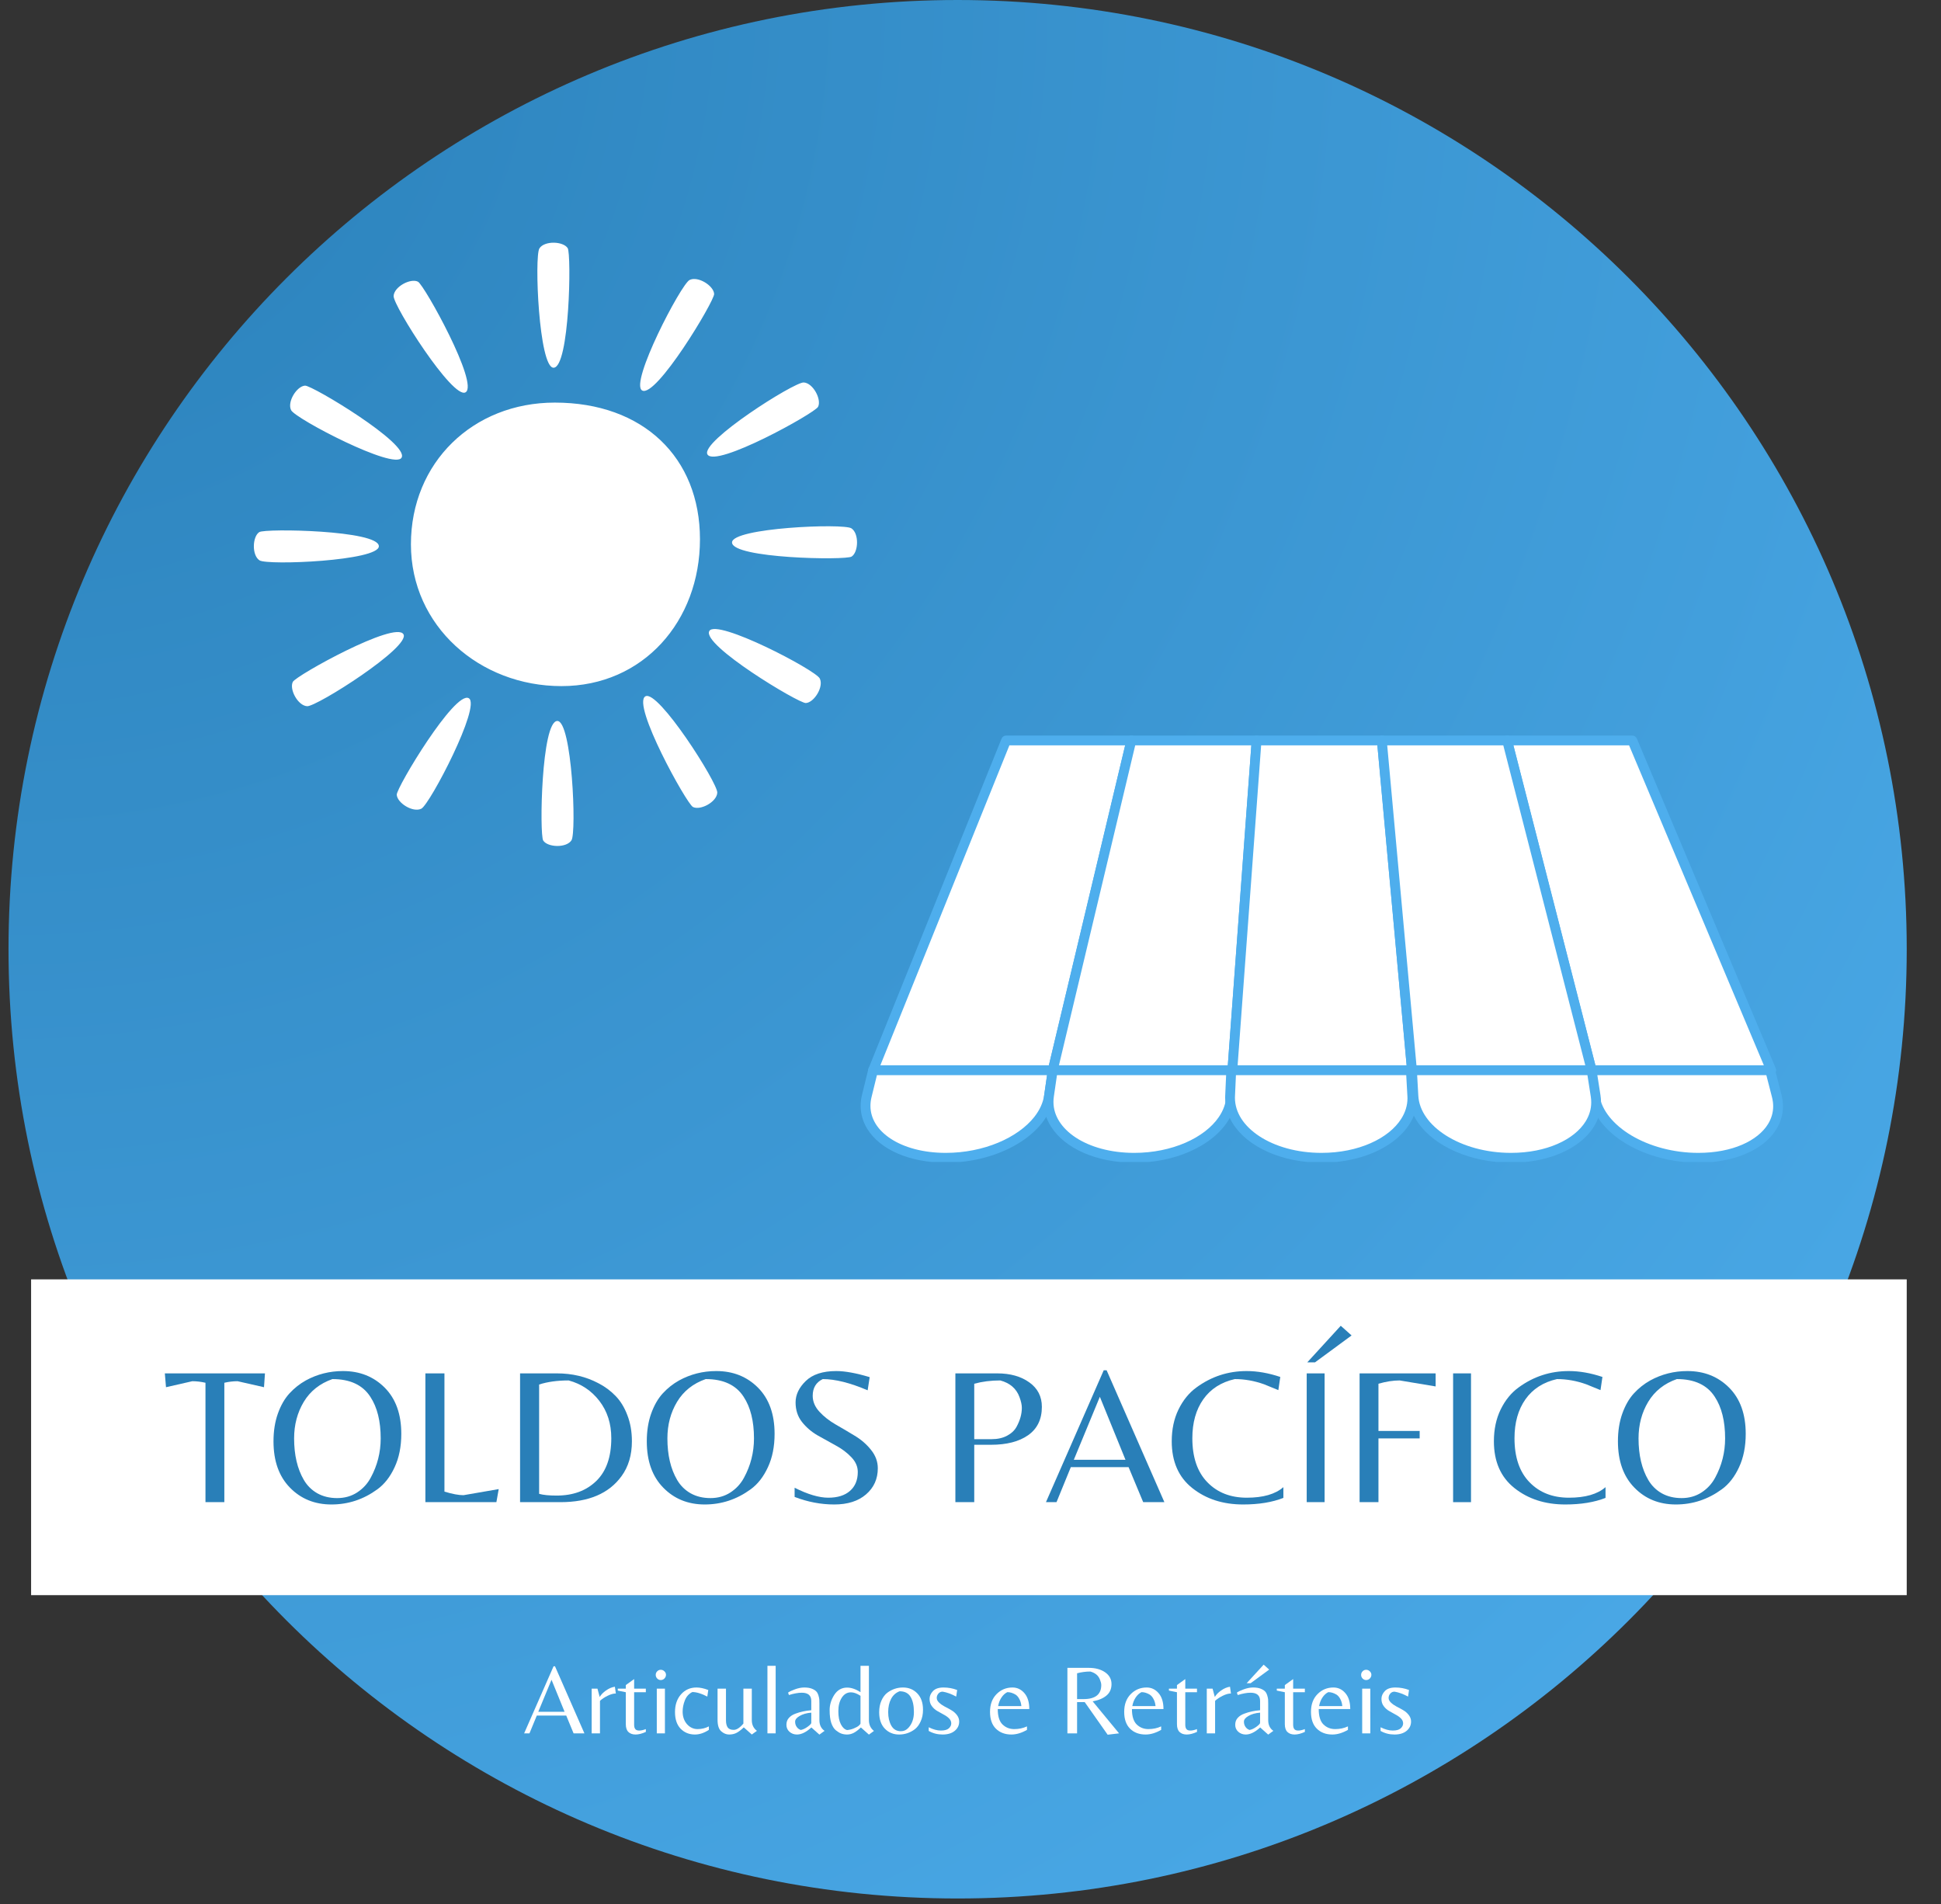 <svg xmlns="http://www.w3.org/2000/svg" xmlns:xlink="http://www.w3.org/1999/xlink" width="418" zoomAndPan="magnify" viewBox="0 0 313.5 307.5" height="410" preserveAspectRatio="xMidYMid meet" version="1.0"><rect x="0" y="0" width="313.5" height="307.5" fill="#333333" stroke="none"/><defs><g/><clipPath id="9153fee171"><path d="M 1.375 0 L 307.965 0 L 307.965 306.59 L 1.375 306.59 Z M 1.375 0 " clip-rule="nonzero"/></clipPath><clipPath id="cd61d81716"><path d="M 154.668 0 C 70.008 0 1.375 68.633 1.375 153.297 C 1.375 237.957 70.008 306.59 154.668 306.59 C 239.332 306.59 307.965 237.957 307.965 153.297 C 307.965 68.633 239.332 0 154.668 0 Z M 154.668 0 " clip-rule="nonzero"/></clipPath><radialGradient gradientTransform="matrix(1, 0, 0, 1, 1.374, 0)" gradientUnits="userSpaceOnUse" r="433.584" cx="0" id="30379d5746" cy="0" fx="0" fy="0"><stop stop-opacity="1" stop-color="rgb(16.212%, 49.942%, 72.36%)" offset="0"/><stop stop-opacity="1" stop-color="rgb(16.411%, 50.194%, 72.643%)" offset="0.016"/><stop stop-opacity="1" stop-color="rgb(16.58%, 50.409%, 72.885%)" offset="0.027"/><stop stop-opacity="1" stop-color="rgb(16.75%, 50.626%, 73.128%)" offset="0.039"/><stop stop-opacity="1" stop-color="rgb(16.92%, 50.841%, 73.37%)" offset="0.051"/><stop stop-opacity="1" stop-color="rgb(17.09%, 51.056%, 73.613%)" offset="0.062"/><stop stop-opacity="1" stop-color="rgb(17.259%, 51.273%, 73.856%)" offset="0.074"/><stop stop-opacity="1" stop-color="rgb(17.43%, 51.488%, 74.098%)" offset="0.086"/><stop stop-opacity="1" stop-color="rgb(17.599%, 51.703%, 74.341%)" offset="0.098"/><stop stop-opacity="1" stop-color="rgb(17.77%, 51.92%, 74.583%)" offset="0.109"/><stop stop-opacity="1" stop-color="rgb(17.94%, 52.135%, 74.826%)" offset="0.121"/><stop stop-opacity="1" stop-color="rgb(18.109%, 52.35%, 75.069%)" offset="0.133"/><stop stop-opacity="1" stop-color="rgb(18.28%, 52.567%, 75.311%)" offset="0.145"/><stop stop-opacity="1" stop-color="rgb(18.449%, 52.782%, 75.554%)" offset="0.156"/><stop stop-opacity="1" stop-color="rgb(18.619%, 52.997%, 75.797%)" offset="0.168"/><stop stop-opacity="1" stop-color="rgb(18.79%, 53.214%, 76.039%)" offset="0.18"/><stop stop-opacity="1" stop-color="rgb(18.959%, 53.429%, 76.282%)" offset="0.191"/><stop stop-opacity="1" stop-color="rgb(19.128%, 53.644%, 76.524%)" offset="0.203"/><stop stop-opacity="1" stop-color="rgb(19.299%, 53.859%, 76.767%)" offset="0.215"/><stop stop-opacity="1" stop-color="rgb(19.469%, 54.076%, 77.01%)" offset="0.227"/><stop stop-opacity="1" stop-color="rgb(19.638%, 54.291%, 77.252%)" offset="0.238"/><stop stop-opacity="1" stop-color="rgb(19.809%, 54.506%, 77.495%)" offset="0.25"/><stop stop-opacity="1" stop-color="rgb(19.951%, 54.686%, 77.698%)" offset="0.262"/><stop stop-opacity="1" stop-color="rgb(20.064%, 54.831%, 77.859%)" offset="0.27"/><stop stop-opacity="1" stop-color="rgb(20.177%, 54.974%, 78.021%)" offset="0.277"/><stop stop-opacity="1" stop-color="rgb(20.291%, 55.118%, 78.183%)" offset="0.285"/><stop stop-opacity="1" stop-color="rgb(20.404%, 55.261%, 78.345%)" offset="0.293"/><stop stop-opacity="1" stop-color="rgb(20.517%, 55.405%, 78.506%)" offset="0.301"/><stop stop-opacity="1" stop-color="rgb(20.63%, 55.55%, 78.668%)" offset="0.309"/><stop stop-opacity="1" stop-color="rgb(20.744%, 55.693%, 78.83%)" offset="0.316"/><stop stop-opacity="1" stop-color="rgb(20.857%, 55.836%, 78.992%)" offset="0.324"/><stop stop-opacity="1" stop-color="rgb(20.97%, 55.98%, 79.153%)" offset="0.332"/><stop stop-opacity="1" stop-color="rgb(21.083%, 56.123%, 79.315%)" offset="0.34"/><stop stop-opacity="1" stop-color="rgb(21.196%, 56.268%, 79.477%)" offset="0.348"/><stop stop-opacity="1" stop-color="rgb(21.31%, 56.412%, 79.639%)" offset="0.355"/><stop stop-opacity="1" stop-color="rgb(21.423%, 56.555%, 79.8%)" offset="0.363"/><stop stop-opacity="1" stop-color="rgb(21.536%, 56.699%, 79.962%)" offset="0.371"/><stop stop-opacity="1" stop-color="rgb(21.706%, 56.915%, 80.205%)" offset="0.379"/><stop stop-opacity="1" stop-color="rgb(21.933%, 57.202%, 80.528%)" offset="0.395"/><stop stop-opacity="1" stop-color="rgb(22.159%, 57.489%, 80.852%)" offset="0.41"/><stop stop-opacity="1" stop-color="rgb(22.386%, 57.777%, 81.175%)" offset="0.426"/><stop stop-opacity="1" stop-color="rgb(22.612%, 58.064%, 81.499%)" offset="0.441"/><stop stop-opacity="1" stop-color="rgb(22.839%, 58.353%, 81.822%)" offset="0.457"/><stop stop-opacity="1" stop-color="rgb(23.065%, 58.64%, 82.144%)" offset="0.473"/><stop stop-opacity="1" stop-color="rgb(23.293%, 58.926%, 82.468%)" offset="0.488"/><stop stop-opacity="1" stop-color="rgb(23.491%, 59.178%, 82.75%)" offset="0.504"/><stop stop-opacity="1" stop-color="rgb(23.66%, 59.393%, 82.993%)" offset="0.516"/><stop stop-opacity="1" stop-color="rgb(23.83%, 59.61%, 83.235%)" offset="0.527"/><stop stop-opacity="1" stop-color="rgb(24.001%, 59.825%, 83.478%)" offset="0.539"/><stop stop-opacity="1" stop-color="rgb(24.17%, 60.04%, 83.72%)" offset="0.551"/><stop stop-opacity="1" stop-color="rgb(24.339%, 60.257%, 83.963%)" offset="0.562"/><stop stop-opacity="1" stop-color="rgb(24.51%, 60.472%, 84.206%)" offset="0.574"/><stop stop-opacity="1" stop-color="rgb(24.68%, 60.687%, 84.448%)" offset="0.586"/><stop stop-opacity="1" stop-color="rgb(24.85%, 60.904%, 84.691%)" offset="0.598"/><stop stop-opacity="1" stop-color="rgb(25.02%, 61.119%, 84.933%)" offset="0.609"/><stop stop-opacity="1" stop-color="rgb(25.189%, 61.334%, 85.176%)" offset="0.621"/><stop stop-opacity="1" stop-color="rgb(25.331%, 61.514%, 85.379%)" offset="0.633"/><stop stop-opacity="1" stop-color="rgb(25.444%, 61.658%, 85.541%)" offset="0.641"/><stop stop-opacity="1" stop-color="rgb(25.558%, 61.803%, 85.703%)" offset="0.648"/><stop stop-opacity="1" stop-color="rgb(25.671%, 61.946%, 85.864%)" offset="0.656"/><stop stop-opacity="1" stop-color="rgb(25.784%, 62.09%, 86.026%)" offset="0.664"/><stop stop-opacity="1" stop-color="rgb(25.897%, 62.233%, 86.188%)" offset="0.672"/><stop stop-opacity="1" stop-color="rgb(26.012%, 62.378%, 86.349%)" offset="0.68"/><stop stop-opacity="1" stop-color="rgb(26.125%, 62.521%, 86.511%)" offset="0.688"/><stop stop-opacity="1" stop-color="rgb(26.294%, 62.737%, 86.754%)" offset="0.695"/><stop stop-opacity="1" stop-color="rgb(26.521%, 63.023%, 87.077%)" offset="0.711"/><stop stop-opacity="1" stop-color="rgb(26.747%, 63.312%, 87.401%)" offset="0.727"/><stop stop-opacity="1" stop-color="rgb(26.974%, 63.599%, 87.724%)" offset="0.742"/><stop stop-opacity="1" stop-color="rgb(27.171%, 63.85%, 88.007%)" offset="0.758"/><stop stop-opacity="1" stop-color="rgb(27.342%, 64.066%, 88.249%)" offset="0.77"/><stop stop-opacity="1" stop-color="rgb(27.512%, 64.282%, 88.492%)" offset="0.781"/><stop stop-opacity="1" stop-color="rgb(27.682%, 64.497%, 88.734%)" offset="0.793"/><stop stop-opacity="1" stop-color="rgb(27.852%, 64.713%, 88.977%)" offset="0.805"/><stop stop-opacity="1" stop-color="rgb(27.994%, 64.893%, 89.18%)" offset="0.816"/><stop stop-opacity="1" stop-color="rgb(28.107%, 65.036%, 89.342%)" offset="0.824"/><stop stop-opacity="1" stop-color="rgb(28.22%, 65.181%, 89.503%)" offset="0.832"/><stop stop-opacity="1" stop-color="rgb(28.334%, 65.324%, 89.665%)" offset="0.84"/><stop stop-opacity="1" stop-color="rgb(28.503%, 65.54%, 89.908%)" offset="0.848"/><stop stop-opacity="1" stop-color="rgb(28.729%, 65.826%, 90.231%)" offset="0.863"/><stop stop-opacity="1" stop-color="rgb(28.928%, 66.078%, 90.514%)" offset="0.879"/><stop stop-opacity="1" stop-color="rgb(29.099%, 66.293%, 90.756%)" offset="0.891"/><stop stop-opacity="1" stop-color="rgb(29.268%, 66.51%, 90.999%)" offset="0.902"/><stop stop-opacity="1" stop-color="rgb(29.41%, 66.69%, 91.202%)" offset="0.914"/><stop stop-opacity="1" stop-color="rgb(29.523%, 66.833%, 91.364%)" offset="0.922"/><stop stop-opacity="1" stop-color="rgb(29.692%, 67.049%, 91.606%)" offset="0.93"/><stop stop-opacity="1" stop-color="rgb(29.89%, 67.3%, 91.888%)" offset="0.945"/><stop stop-opacity="1" stop-color="rgb(30.032%, 67.48%, 92.091%)" offset="0.957"/><stop stop-opacity="1" stop-color="rgb(30.202%, 67.696%, 92.332%)" offset="0.965"/><stop stop-opacity="1" stop-color="rgb(30.373%, 67.912%, 92.575%)" offset="0.98"/><stop stop-opacity="1" stop-color="rgb(30.515%, 68.091%, 92.776%)" offset="0.988"/><stop stop-opacity="1" stop-color="rgb(30.6%, 68.199%, 92.899%)" offset="1"/></radialGradient><clipPath id="6c0833fe00"><path d="M 5.023 206.609 L 307.965 206.609 L 307.965 257.609 L 5.023 257.609 Z M 5.023 206.609 " clip-rule="nonzero"/></clipPath><clipPath id="ecd8b5b9ce"><path d="M 41 39 L 138.742 39 L 138.742 136.934 L 41 136.934 Z M 41 39 " clip-rule="nonzero"/></clipPath><clipPath id="3235ecc594"><path d="M 140 118.758 L 184 118.758 L 184 174 L 140 174 Z M 140 118.758 " clip-rule="nonzero"/></clipPath><clipPath id="d4c377a959"><path d="M 169 118.758 L 204 118.758 L 204 174 L 169 174 Z M 169 118.758 " clip-rule="nonzero"/></clipPath><clipPath id="912109b4d3"><path d="M 198 118.758 L 229 118.758 L 229 174 L 198 174 Z M 198 118.758 " clip-rule="nonzero"/></clipPath><clipPath id="3509db11d7"><path d="M 242 118.758 L 287 118.758 L 287 174 L 242 174 Z M 242 118.758 " clip-rule="nonzero"/></clipPath><clipPath id="a7b400bb80"><path d="M 222 118.758 L 258 118.758 L 258 174 L 222 174 Z M 222 118.758 " clip-rule="nonzero"/></clipPath><clipPath id="ff85fb26cb"><path d="M 139 172 L 171 172 L 171 187.645 L 139 187.645 Z M 139 172 " clip-rule="nonzero"/></clipPath><clipPath id="4ccd9b5a86"><path d="M 168 172 L 200 172 L 200 187.645 L 168 187.645 Z M 168 172 " clip-rule="nonzero"/></clipPath><clipPath id="3c35b10a6b"><path d="M 197 172 L 229 172 L 229 187.645 L 197 187.645 Z M 197 172 " clip-rule="nonzero"/></clipPath><clipPath id="87e5e048f4"><path d="M 256 172 L 288 172 L 288 187.645 L 256 187.645 Z M 256 172 " clip-rule="nonzero"/></clipPath><clipPath id="b377b73685"><path d="M 227 172 L 259 172 L 259 187.645 L 227 187.645 Z M 227 172 " clip-rule="nonzero"/></clipPath></defs><g clip-path="url(#9153fee171)"><g clip-path="url(#cd61d81716)"><path fill="url(#30379d5746)" d="M 1.375 0 L 1.375 306.59 L 307.965 306.59 L 307.965 0 Z M 1.375 0 " fill-rule="nonzero"/></g></g><g clip-path="url(#6c0833fe00)"><path fill="#ffffff" d="M 5.023 206.609 L 308.039 206.609 L 308.039 257.609 L 5.023 257.609 Z M 5.023 206.609 " fill-opacity="1" fill-rule="nonzero"/></g><g clip-path="url(#ecd8b5b9ce)"><path fill="#ffffff" d="M 113.055 87.086 C 113.055 100.297 103.895 110.801 90.684 110.801 C 77.469 110.801 66.371 101.117 66.371 87.906 C 66.371 74.695 76.398 65.016 89.609 65.016 C 103.879 65.016 113.055 73.875 113.055 87.086 Z M 91.688 40.07 C 90.965 38.953 87.945 38.84 87.125 40.109 C 86.281 41.414 87.043 59.387 89.406 59.383 C 91.992 59.383 92.312 41.035 91.688 40.07 Z M 67.508 45.492 C 66.32 44.883 63.648 46.297 63.574 47.805 C 63.496 49.359 73.141 64.539 75.188 63.359 C 77.426 62.066 68.527 46.016 67.508 45.492 Z M 49.273 62.277 C 47.945 62.344 46.336 64.902 47.023 66.246 C 47.734 67.633 63.68 75.957 64.859 73.91 C 66.152 71.672 50.422 62.219 49.273 62.277 Z M 41.879 85.93 C 40.758 86.652 40.648 89.672 41.914 90.492 C 43.219 91.336 61.191 90.574 61.191 88.211 C 61.191 85.625 42.84 85.309 41.879 85.93 Z M 47.297 110.113 C 46.691 111.297 48.105 113.969 49.613 114.047 C 51.164 114.125 66.348 104.48 65.164 102.43 C 63.871 100.191 47.82 109.09 47.297 110.113 Z M 64.082 128.344 C 64.152 129.676 66.711 131.281 68.055 130.594 C 69.438 129.887 77.766 113.941 75.715 112.758 C 73.477 111.469 64.027 127.199 64.082 128.344 Z M 87.738 135.742 C 88.461 136.859 91.48 136.973 92.301 135.703 C 93.145 134.402 92.383 116.43 90.02 116.43 C 87.434 116.43 87.113 134.777 87.738 135.742 Z M 111.918 130.32 C 113.105 130.93 115.777 129.516 115.852 128.008 C 115.93 126.457 106.285 111.273 104.238 112.453 C 102 113.746 110.898 129.797 111.918 130.32 Z M 130.152 113.535 C 131.48 113.469 133.09 110.91 132.402 109.566 C 131.695 108.184 115.746 99.855 114.566 101.902 C 113.273 104.141 129.004 113.594 130.152 113.535 Z M 137.547 89.883 C 138.668 89.16 138.777 86.141 137.512 85.32 C 136.207 84.477 118.234 85.238 118.234 87.602 C 118.234 90.188 136.586 90.508 137.547 89.883 Z M 132.129 65.699 C 132.734 64.516 131.32 61.844 129.812 61.766 C 128.262 61.688 113.078 71.332 114.262 73.383 C 115.555 75.621 131.605 66.723 132.129 65.699 Z M 115.344 47.469 C 115.273 46.137 112.715 44.531 111.371 45.219 C 109.988 45.926 101.66 61.871 103.711 63.055 C 105.949 64.344 115.398 48.613 115.344 47.469 Z M 115.344 47.469 " fill-opacity="1" fill-rule="nonzero"/></g><path fill="#ffffff" d="M 141.016 172.832 L 162.5 119.578 L 182.73 119.578 L 170.031 172.832 L 141.016 172.832 " fill-opacity="1" fill-rule="nonzero"/><g clip-path="url(#3235ecc594)"><path fill="#4eaeed" d="M 141.016 172.832 L 141.75 173.129 L 163.031 120.371 L 181.727 120.371 L 169.406 172.043 L 141.016 172.043 L 141.016 172.832 L 141.75 173.129 L 141.016 172.832 L 141.016 173.625 L 170.031 173.625 C 170.395 173.625 170.715 173.371 170.801 173.016 L 183.5 119.762 C 183.555 119.527 183.5 119.281 183.352 119.09 C 183.199 118.898 182.973 118.789 182.73 118.789 L 162.5 118.789 C 162.176 118.789 161.887 118.984 161.766 119.285 L 140.285 172.539 C 140.184 172.781 140.215 173.059 140.359 173.277 C 140.508 173.492 140.754 173.625 141.016 173.625 L 141.016 172.832 " fill-opacity="1" fill-rule="nonzero"/></g><path fill="#ffffff" d="M 170.031 172.832 L 182.73 119.578 L 202.957 119.578 L 199.043 172.832 L 170.031 172.832 " fill-opacity="1" fill-rule="nonzero"/><g clip-path="url(#d4c377a959)"><path fill="#4eaeed" d="M 170.031 172.832 L 170.801 173.016 L 183.352 120.371 L 202.105 120.371 L 198.309 172.043 L 170.031 172.043 L 170.031 172.832 L 170.801 173.016 L 170.031 172.832 L 170.031 173.625 L 199.043 173.625 C 199.457 173.625 199.801 173.305 199.832 172.891 L 203.746 119.637 C 203.762 119.418 203.688 119.203 203.539 119.043 C 203.387 118.879 203.18 118.789 202.957 118.789 L 182.73 118.789 C 182.363 118.789 182.047 119.039 181.961 119.395 L 169.262 172.652 C 169.203 172.887 169.258 173.133 169.41 173.324 C 169.562 173.516 169.789 173.625 170.031 173.625 L 170.031 172.832 " fill-opacity="1" fill-rule="nonzero"/></g><path fill="#ffffff" d="M 199.043 172.832 L 202.957 119.578 L 223.188 119.578 L 228.055 172.832 L 199.043 172.832 " fill-opacity="1" fill-rule="nonzero"/><g clip-path="url(#912109b4d3)"><path fill="#4eaeed" d="M 199.043 172.832 L 199.832 172.891 L 203.691 120.371 L 222.465 120.371 L 227.191 172.043 L 199.043 172.043 L 199.043 172.832 L 199.832 172.891 L 199.043 172.832 L 199.043 173.625 L 228.055 173.625 C 228.281 173.625 228.488 173.531 228.641 173.367 C 228.793 173.203 228.863 172.984 228.844 172.762 L 223.977 119.508 C 223.938 119.102 223.598 118.789 223.188 118.789 L 202.957 118.789 C 202.543 118.789 202.199 119.109 202.172 119.523 L 198.254 172.777 C 198.238 172.996 198.312 173.211 198.465 173.371 C 198.613 173.531 198.824 173.625 199.043 173.625 L 199.043 172.832 " fill-opacity="1" fill-rule="nonzero"/></g><path fill="#ffffff" d="M 243.418 119.578 L 263.648 119.578 L 286.082 172.832 L 257.07 172.832 L 243.418 119.578 " fill-opacity="1" fill-rule="nonzero"/><g clip-path="url(#3509db11d7)"><path fill="#4eaeed" d="M 243.418 119.578 L 243.418 120.371 L 263.121 120.371 L 284.891 172.043 L 257.684 172.043 L 244.184 119.383 L 243.418 119.578 L 243.418 120.371 L 243.418 119.578 L 242.652 119.773 L 256.305 173.031 C 256.395 173.379 256.707 173.625 257.07 173.625 L 286.082 173.625 C 286.348 173.625 286.594 173.492 286.742 173.273 C 286.887 173.051 286.914 172.77 286.812 172.527 L 264.375 119.273 C 264.25 118.98 263.965 118.789 263.648 118.789 L 243.418 118.789 C 243.172 118.789 242.945 118.902 242.793 119.094 C 242.641 119.289 242.59 119.539 242.652 119.773 L 243.418 119.578 " fill-opacity="1" fill-rule="nonzero"/></g><path fill="#ffffff" d="M 228.055 172.832 L 223.188 119.578 L 243.418 119.578 L 257.07 172.832 L 228.055 172.832 " fill-opacity="1" fill-rule="nonzero"/><g clip-path="url(#a7b400bb80)"><path fill="#4eaeed" d="M 228.055 172.832 L 228.844 172.762 L 224.055 120.371 L 242.805 120.371 L 256.051 172.043 L 228.055 172.043 L 228.055 172.832 L 228.844 172.762 L 228.055 172.832 L 228.055 173.625 L 257.07 173.625 C 257.316 173.625 257.543 173.512 257.691 173.316 C 257.844 173.125 257.895 172.875 257.836 172.637 L 244.184 119.383 C 244.094 119.035 243.777 118.789 243.418 118.789 L 223.188 118.789 C 222.965 118.789 222.754 118.883 222.605 119.047 C 222.453 119.211 222.383 119.43 222.402 119.652 L 227.27 172.906 C 227.305 173.312 227.648 173.625 228.055 173.625 L 228.055 172.832 " fill-opacity="1" fill-rule="nonzero"/></g><path fill="#ffffff" d="M 169.43 176.988 C 168.629 182.504 161.164 186.973 152.762 186.973 C 144.359 186.973 138.645 182.504 139.996 176.988 L 141.016 172.836 L 170.031 172.836 L 169.43 176.988 " fill-opacity="1" fill-rule="nonzero"/><g clip-path="url(#ff85fb26cb)"><path fill="#4eaeed" d="M 169.43 176.988 L 168.645 176.875 C 168.469 178.094 167.922 179.277 167.047 180.387 C 165.738 182.043 163.699 183.504 161.215 184.535 C 158.73 185.57 155.809 186.18 152.762 186.18 C 149.102 186.184 146.004 185.297 143.871 183.898 C 142.809 183.203 141.984 182.383 141.43 181.488 C 140.879 180.59 140.59 179.625 140.59 178.59 C 140.59 178.133 140.645 177.664 140.766 177.176 L 141.637 173.625 L 169.117 173.625 L 168.645 176.875 L 169.43 176.988 L 170.211 177.102 L 170.812 172.949 C 170.844 172.723 170.777 172.492 170.629 172.316 C 170.477 172.145 170.258 172.043 170.031 172.043 L 141.016 172.043 C 140.652 172.043 140.336 172.293 140.25 172.645 L 139.23 176.801 C 139.082 177.402 139.008 178.004 139.008 178.59 C 139.008 179.926 139.391 181.195 140.086 182.316 C 141.129 184.004 142.848 185.359 145.02 186.297 C 147.191 187.234 149.828 187.762 152.762 187.762 C 157.105 187.762 161.199 186.613 164.352 184.727 C 165.93 183.781 167.273 182.648 168.289 181.363 C 169.301 180.082 169.988 178.641 170.211 177.102 L 169.43 176.988 " fill-opacity="1" fill-rule="nonzero"/></g><path fill="#ffffff" d="M 199.043 172.836 L 198.859 176.988 C 198.609 182.504 191.598 186.973 183.195 186.973 C 174.793 186.973 168.629 182.504 169.43 176.988 L 170.031 172.836 L 199.043 172.836 " fill-opacity="1" fill-rule="nonzero"/><g clip-path="url(#4ccd9b5a86)"><path fill="#4eaeed" d="M 199.043 172.836 L 198.254 172.801 L 198.066 176.953 C 198.012 178.168 197.59 179.332 196.836 180.426 C 195.711 182.062 193.836 183.512 191.461 184.543 C 189.094 185.57 186.242 186.18 183.195 186.18 C 179.371 186.184 176.055 185.219 173.742 183.699 C 172.586 182.938 171.684 182.043 171.074 181.07 C 170.469 180.102 170.148 179.059 170.148 177.945 C 170.148 177.668 170.168 177.387 170.211 177.105 L 170.211 177.102 L 170.715 173.625 L 199.043 173.625 L 199.043 172.836 L 198.254 172.801 L 199.043 172.836 L 199.043 172.043 L 170.031 172.043 C 169.637 172.043 169.305 172.332 169.246 172.719 L 168.645 176.875 C 168.59 177.234 168.566 177.594 168.566 177.945 C 168.566 179.367 168.984 180.719 169.738 181.914 C 170.863 183.707 172.711 185.16 175.023 186.176 C 177.336 187.188 180.129 187.762 183.195 187.762 C 187.535 187.762 191.527 186.613 194.508 184.715 C 196 183.766 197.242 182.621 198.137 181.324 C 199.031 180.027 199.578 178.566 199.648 177.023 L 199.832 172.871 C 199.844 172.652 199.766 172.445 199.613 172.289 C 199.465 172.129 199.262 172.043 199.043 172.043 L 199.043 172.836 " fill-opacity="1" fill-rule="nonzero"/></g><path fill="#ffffff" d="M 227.879 172.836 L 228.105 176.988 C 228.414 182.504 221.852 186.973 213.445 186.973 C 205.043 186.973 198.434 182.504 198.68 176.988 L 198.863 172.836 L 227.879 172.836 " fill-opacity="1" fill-rule="nonzero"/><g clip-path="url(#3c35b10a6b)"><path fill="#4eaeed" d="M 227.879 172.836 L 227.086 172.879 L 227.316 177.031 C 227.324 177.141 227.328 177.25 227.328 177.359 C 227.324 178.535 226.977 179.648 226.312 180.688 C 225.324 182.25 223.605 183.633 221.379 184.613 C 219.152 185.598 216.426 186.18 213.445 186.18 C 209.457 186.184 205.906 185.133 203.398 183.484 C 202.145 182.66 201.152 181.691 200.484 180.645 C 199.816 179.594 199.465 178.469 199.461 177.285 C 199.461 177.199 199.465 177.113 199.469 177.027 L 199.469 177.023 L 199.621 173.625 L 227.879 173.625 L 227.879 172.836 L 227.086 172.879 L 227.879 172.836 L 227.879 172.043 L 198.863 172.043 C 198.441 172.043 198.094 172.379 198.074 172.801 L 197.887 176.953 L 197.887 176.949 C 197.883 177.066 197.879 177.176 197.879 177.285 C 197.879 178.793 198.34 180.223 199.152 181.492 C 200.371 183.402 202.359 184.957 204.828 186.047 C 207.293 187.137 210.25 187.762 213.445 187.762 C 217.691 187.762 221.5 186.664 224.297 184.828 C 225.695 183.91 226.844 182.801 227.648 181.539 C 228.453 180.277 228.91 178.855 228.91 177.359 C 228.91 177.223 228.906 177.086 228.898 176.945 L 228.668 172.789 C 228.645 172.371 228.297 172.043 227.879 172.043 L 227.879 172.836 " fill-opacity="1" fill-rule="nonzero"/></g><path fill="#ffffff" d="M 274.309 186.973 C 265.906 186.973 258.398 182.504 257.539 176.988 L 256.891 172.836 L 285.902 172.836 L 286.969 176.988 C 288.383 182.504 282.715 186.973 274.309 186.973 " fill-opacity="1" fill-rule="nonzero"/><g clip-path="url(#87e5e048f4)"><path fill="#4eaeed" d="M 274.309 186.973 L 274.309 186.18 C 270.25 186.184 266.398 185.094 263.5 183.367 C 262.051 182.508 260.844 181.484 259.957 180.379 C 259.07 179.273 258.508 178.086 258.32 176.867 L 257.812 173.625 L 285.289 173.625 L 286.203 177.184 C 286.332 177.691 286.395 178.184 286.395 178.656 C 286.391 179.688 286.105 180.645 285.559 181.531 C 284.742 182.859 283.309 184.027 281.383 184.859 C 279.457 185.691 277.043 186.18 274.309 186.18 L 274.309 187.762 C 278.203 187.762 281.566 186.84 284.008 185.246 C 285.227 184.449 286.215 183.477 286.906 182.363 C 287.594 181.25 287.977 179.988 287.973 178.656 C 287.973 178.047 287.895 177.422 287.734 176.793 L 286.668 172.637 C 286.578 172.289 286.262 172.043 285.902 172.043 L 256.891 172.043 C 256.66 172.043 256.438 172.145 256.289 172.32 C 256.137 172.496 256.074 172.727 256.109 172.957 L 256.754 177.109 C 256.996 178.648 257.695 180.086 258.723 181.367 C 260.266 183.293 262.539 184.879 265.234 185.996 C 267.93 187.113 271.055 187.762 274.309 187.762 L 274.309 186.973 " fill-opacity="1" fill-rule="nonzero"/></g><path fill="#ffffff" d="M 257.07 172.836 L 257.719 176.988 C 258.578 182.504 252.461 186.973 244.059 186.973 C 235.656 186.973 228.594 182.504 228.289 176.988 L 228.055 172.836 L 257.07 172.836 " fill-opacity="1" fill-rule="nonzero"/><g clip-path="url(#b377b73685)"><path fill="#4eaeed" d="M 257.07 172.836 L 256.289 172.957 L 256.938 177.109 C 256.984 177.418 257.008 177.719 257.008 178.016 C 257.008 179.121 256.688 180.156 256.09 181.117 C 255.188 182.562 253.621 183.836 251.547 184.738 C 249.48 185.645 246.914 186.18 244.059 186.18 C 239.996 186.184 236.266 185.094 233.559 183.379 C 232.207 182.523 231.109 181.516 230.348 180.422 C 229.582 179.328 229.145 178.16 229.078 176.945 L 228.891 173.625 L 257.07 173.625 L 257.07 172.836 L 256.289 172.957 L 257.07 172.836 L 257.07 172.043 L 228.055 172.043 C 227.84 172.043 227.633 172.133 227.48 172.293 C 227.332 172.449 227.254 172.66 227.266 172.879 L 227.496 177.031 C 227.582 178.574 228.145 180.031 229.051 181.328 C 230.414 183.273 232.547 184.871 235.145 185.992 C 237.738 187.113 240.801 187.762 244.059 187.762 C 248.125 187.762 251.703 186.754 254.312 185.039 C 255.621 184.184 256.684 183.145 257.43 181.957 C 258.172 180.77 258.59 179.43 258.59 178.016 C 258.59 177.637 258.559 177.254 258.5 176.867 L 257.852 172.711 C 257.789 172.328 257.457 172.043 257.07 172.043 L 257.07 172.836 " fill-opacity="1" fill-rule="nonzero"/></g><g fill="#297fb8" fill-opacity="1"><g transform="translate(26.312, 242.586)"><g><path d="M 9.922 0 L 6.875 0 L 6.875 -19.281 C 6.164 -19.445 5.457 -19.531 4.75 -19.531 L 0.5 -18.562 L 0.312 -20.797 L 16.484 -20.797 L 16.328 -18.562 L 12.062 -19.531 C 11.344 -19.531 10.629 -19.445 9.922 -19.281 Z M 9.922 0 "/></g></g></g><g fill="#297fb8" fill-opacity="1"><g transform="translate(43.112, 242.586)"><g><path d="M 12.281 -21.172 C 15 -21.172 17.25 -20.273 19.031 -18.484 C 20.812 -16.691 21.703 -14.207 21.703 -11.031 C 21.703 -8.977 21.344 -7.18 20.625 -5.641 C 19.914 -4.098 18.988 -2.91 17.844 -2.078 C 15.602 -0.441 13.129 0.375 10.422 0.375 C 7.723 0.375 5.488 -0.531 3.719 -2.344 C 1.945 -4.156 1.062 -6.648 1.062 -9.828 C 1.062 -11.484 1.297 -12.973 1.766 -14.297 C 2.242 -15.629 2.863 -16.711 3.625 -17.547 C 4.395 -18.391 5.281 -19.094 6.281 -19.656 C 8.125 -20.664 10.125 -21.172 12.281 -21.172 Z M 5.969 -3.578 C 6.508 -2.66 7.238 -1.941 8.156 -1.422 C 9.082 -0.91 10.145 -0.656 11.344 -0.656 C 12.551 -0.656 13.625 -0.957 14.562 -1.562 C 15.508 -2.176 16.242 -2.973 16.766 -3.953 C 17.836 -5.922 18.375 -8.035 18.375 -10.297 C 18.375 -13.086 17.816 -15.328 16.703 -17.016 C 15.473 -18.922 13.43 -19.875 10.578 -19.875 C 8.547 -19.164 7.004 -17.941 5.953 -16.203 C 4.91 -14.461 4.391 -12.492 4.391 -10.297 C 4.391 -7.617 4.914 -5.379 5.969 -3.578 Z M 5.969 -3.578 "/></g></g></g><g fill="#297fb8" fill-opacity="1"><g transform="translate(65.878, 242.586)"><g><path d="M 2.828 0 L 2.828 -20.797 L 5.906 -20.797 L 5.906 -1.703 C 7.176 -1.316 8.203 -1.125 8.984 -1.125 L 14.672 -2.109 L 14.297 0 Z M 2.828 0 "/></g></g></g><g fill="#297fb8" fill-opacity="1"><g transform="translate(81.171, 242.586)"><g><path d="M 2.828 0 L 2.828 -20.797 L 8.766 -20.797 C 11.234 -20.797 13.461 -20.27 15.453 -19.219 C 16.516 -18.676 17.441 -17.992 18.234 -17.172 C 19.035 -16.359 19.676 -15.316 20.156 -14.047 C 20.645 -12.785 20.891 -11.379 20.891 -9.828 C 20.891 -7.609 20.332 -5.734 19.219 -4.203 C 17.188 -1.398 13.898 0 9.359 0 Z M 8.734 -1.062 C 11.391 -1.062 13.523 -1.848 15.141 -3.422 C 16.754 -4.992 17.562 -7.297 17.562 -10.328 C 17.562 -12.672 16.922 -14.676 15.641 -16.344 C 14.359 -18.008 12.703 -19.113 10.672 -19.656 C 8.859 -19.656 7.27 -19.438 5.906 -19 L 5.906 -1.344 C 6.57 -1.156 7.516 -1.062 8.734 -1.062 Z M 8.734 -1.062 "/></g></g></g><g fill="#297fb8" fill-opacity="1"><g transform="translate(103.404, 242.586)"><g><path d="M 12.281 -21.172 C 15 -21.172 17.25 -20.273 19.031 -18.484 C 20.812 -16.691 21.703 -14.207 21.703 -11.031 C 21.703 -8.977 21.344 -7.18 20.625 -5.641 C 19.914 -4.098 18.988 -2.91 17.844 -2.078 C 15.602 -0.441 13.129 0.375 10.422 0.375 C 7.723 0.375 5.488 -0.531 3.719 -2.344 C 1.945 -4.156 1.062 -6.648 1.062 -9.828 C 1.062 -11.484 1.297 -12.973 1.766 -14.297 C 2.242 -15.629 2.863 -16.711 3.625 -17.547 C 4.395 -18.391 5.281 -19.094 6.281 -19.656 C 8.125 -20.664 10.125 -21.172 12.281 -21.172 Z M 5.969 -3.578 C 6.508 -2.66 7.238 -1.941 8.156 -1.422 C 9.082 -0.91 10.145 -0.656 11.344 -0.656 C 12.551 -0.656 13.625 -0.957 14.562 -1.562 C 15.508 -2.176 16.242 -2.973 16.766 -3.953 C 17.836 -5.922 18.375 -8.035 18.375 -10.297 C 18.375 -13.086 17.816 -15.328 16.703 -17.016 C 15.473 -18.922 13.43 -19.875 10.578 -19.875 C 8.547 -19.164 7.004 -17.941 5.953 -16.203 C 4.91 -14.461 4.391 -12.492 4.391 -10.297 C 4.391 -7.617 4.914 -5.379 5.969 -3.578 Z M 5.969 -3.578 "/></g></g></g><g fill="#297fb8" fill-opacity="1"><g transform="translate(126.17, 242.586)"><g><path d="M 5.094 -17.172 C 5.094 -16.254 5.453 -15.398 6.172 -14.609 C 6.891 -13.828 7.766 -13.141 8.797 -12.547 C 9.836 -11.953 10.867 -11.344 11.891 -10.719 C 12.922 -10.102 13.797 -9.344 14.516 -8.438 C 15.242 -7.539 15.609 -6.551 15.609 -5.469 C 15.609 -3.75 14.973 -2.344 13.703 -1.25 C 12.441 -0.164 10.734 0.375 8.578 0.375 C 6.422 0.375 4.285 -0.031 2.172 -0.844 L 2.172 -2.328 C 4.305 -1.254 6.117 -0.719 7.609 -0.719 C 9.109 -0.719 10.273 -1.082 11.109 -1.812 C 11.953 -2.551 12.375 -3.57 12.375 -4.875 C 12.375 -5.75 12.023 -6.547 11.328 -7.266 C 10.641 -7.992 9.801 -8.625 8.812 -9.156 C 7.832 -9.688 6.848 -10.234 5.859 -10.797 C 4.879 -11.367 4.047 -12.086 3.359 -12.953 C 2.672 -13.828 2.328 -14.879 2.328 -16.109 C 2.328 -17.348 2.875 -18.5 3.969 -19.562 C 5.07 -20.633 6.711 -21.172 8.891 -21.172 C 10.316 -21.172 12.117 -20.844 14.297 -20.188 L 13.969 -18.062 C 11.145 -19.27 8.727 -19.875 6.719 -19.875 C 5.633 -19.352 5.094 -18.453 5.094 -17.172 Z M 5.094 -17.172 "/></g></g></g><g fill="#297fb8" fill-opacity="1"><g transform="translate(143.63, 242.586)"><g/></g></g><g fill="#297fb8" fill-opacity="1"><g transform="translate(151.48, 242.586)"><g><path d="M 16.797 -15.391 C 16.797 -13.379 16.055 -11.852 14.578 -10.812 C 13.109 -9.781 11.109 -9.266 8.578 -9.266 L 5.875 -9.266 L 5.875 0 L 2.828 0 L 2.828 -20.797 L 9.578 -20.797 C 11.691 -20.797 13.422 -20.312 14.766 -19.344 C 16.117 -18.383 16.797 -17.066 16.797 -15.391 Z M 5.875 -10.172 L 8.672 -10.172 C 9.648 -10.172 10.488 -10.359 11.188 -10.734 C 11.895 -11.117 12.406 -11.602 12.719 -12.188 C 13.281 -13.227 13.562 -14.242 13.562 -15.234 C 13.562 -15.711 13.438 -16.285 13.188 -16.953 C 12.688 -18.336 11.648 -19.238 10.078 -19.656 C 8.566 -19.656 7.164 -19.477 5.875 -19.125 Z M 5.875 -10.172 "/></g></g></g><g fill="#297fb8" fill-opacity="1"><g transform="translate(168.626, 242.586)"><g><path d="M 0.312 0 L 9.641 -21.297 L 10.109 -21.297 L 19.438 0 L 16.016 0 L 13.656 -5.656 L 4.328 -5.656 L 2.016 0 Z M 4.812 -6.844 L 13.156 -6.844 L 9.016 -17.016 Z M 4.812 -6.844 "/></g></g></g><g fill="#297fb8" fill-opacity="1"><g transform="translate(188.378, 242.586)"><g><path d="M 12.406 0.375 C 9.156 0.375 6.422 -0.504 4.203 -2.266 C 1.984 -4.023 0.875 -6.547 0.875 -9.828 C 0.875 -11.754 1.238 -13.469 1.969 -14.969 C 2.707 -16.477 3.676 -17.664 4.875 -18.531 C 7.281 -20.289 9.977 -21.172 12.969 -21.172 C 14.707 -21.172 16.52 -20.852 18.406 -20.219 L 18.094 -18.094 C 17.102 -18.508 16.336 -18.82 15.797 -19.031 C 14.223 -19.594 12.645 -19.875 11.062 -19.875 C 8.852 -19.375 7.156 -18.285 5.969 -16.609 C 4.789 -14.93 4.203 -12.836 4.203 -10.328 C 4.203 -7.254 5.008 -4.883 6.625 -3.219 C 8.238 -1.551 10.363 -0.719 13 -0.719 C 15.633 -0.719 17.602 -1.285 18.906 -2.422 L 18.906 -0.688 C 17.102 0.02 14.938 0.375 12.406 0.375 Z M 12.406 0.375 "/></g></g></g><g fill="#297fb8" fill-opacity="1"><g transform="translate(208.224, 242.586)"><g><path d="M 5.719 -20.797 L 5.719 0 L 2.828 0 L 2.828 -20.797 Z M 4.172 -22.578 L 2.922 -22.578 L 8.328 -28.484 L 10.078 -26.922 Z M 4.172 -22.578 "/></g></g></g><g fill="#297fb8" fill-opacity="1"><g transform="translate(216.766, 242.586)"><g><path d="M 5.875 -11.5 L 12.531 -11.5 L 12.531 -10.297 L 5.875 -10.297 L 5.875 0 L 2.828 0 L 2.828 -20.797 L 15.109 -20.797 L 15.109 -18.688 L 9.297 -19.656 C 8.242 -19.656 7.102 -19.477 5.875 -19.125 Z M 5.875 -11.5 "/></g></g></g><g fill="#297fb8" fill-opacity="1"><g transform="translate(231.87, 242.586)"><g><path d="M 5.719 -20.797 L 5.719 0 L 2.828 0 L 2.828 -20.797 Z M 5.719 -20.797 "/></g></g></g><g fill="#297fb8" fill-opacity="1"><g transform="translate(240.411, 242.586)"><g><path d="M 12.406 0.375 C 9.156 0.375 6.422 -0.504 4.203 -2.266 C 1.984 -4.023 0.875 -6.547 0.875 -9.828 C 0.875 -11.754 1.238 -13.469 1.969 -14.969 C 2.707 -16.477 3.676 -17.664 4.875 -18.531 C 7.281 -20.289 9.977 -21.172 12.969 -21.172 C 14.707 -21.172 16.52 -20.852 18.406 -20.219 L 18.094 -18.094 C 17.102 -18.508 16.336 -18.82 15.797 -19.031 C 14.223 -19.594 12.645 -19.875 11.062 -19.875 C 8.852 -19.375 7.156 -18.285 5.969 -16.609 C 4.789 -14.93 4.203 -12.836 4.203 -10.328 C 4.203 -7.254 5.008 -4.883 6.625 -3.219 C 8.238 -1.551 10.363 -0.719 13 -0.719 C 15.633 -0.719 17.602 -1.285 18.906 -2.422 L 18.906 -0.688 C 17.102 0.02 14.938 0.375 12.406 0.375 Z M 12.406 0.375 "/></g></g></g><g fill="#297fb8" fill-opacity="1"><g transform="translate(260.257, 242.586)"><g><path d="M 12.281 -21.172 C 15 -21.172 17.25 -20.273 19.031 -18.484 C 20.812 -16.691 21.703 -14.207 21.703 -11.031 C 21.703 -8.977 21.344 -7.18 20.625 -5.641 C 19.914 -4.098 18.988 -2.91 17.844 -2.078 C 15.602 -0.441 13.129 0.375 10.422 0.375 C 7.723 0.375 5.488 -0.531 3.719 -2.344 C 1.945 -4.156 1.062 -6.648 1.062 -9.828 C 1.062 -11.484 1.297 -12.973 1.766 -14.297 C 2.242 -15.629 2.863 -16.711 3.625 -17.547 C 4.395 -18.391 5.281 -19.094 6.281 -19.656 C 8.125 -20.664 10.125 -21.172 12.281 -21.172 Z M 5.969 -3.578 C 6.508 -2.66 7.238 -1.941 8.156 -1.422 C 9.082 -0.91 10.145 -0.656 11.344 -0.656 C 12.551 -0.656 13.625 -0.957 14.562 -1.562 C 15.508 -2.176 16.242 -2.973 16.766 -3.953 C 17.836 -5.922 18.375 -8.035 18.375 -10.297 C 18.375 -13.086 17.816 -15.328 16.703 -17.016 C 15.473 -18.922 13.43 -19.875 10.578 -19.875 C 8.547 -19.164 7.004 -17.941 5.953 -16.203 C 4.91 -14.461 4.391 -12.492 4.391 -10.297 C 4.391 -7.617 4.914 -5.379 5.969 -3.578 Z M 5.969 -3.578 "/></g></g></g><g fill="#ffffff" fill-opacity="1"><g transform="translate(84.501, 279.923)"><g><path d="M 0.156 0 L 4.906 -10.828 L 5.141 -10.828 L 9.891 0 L 8.141 0 L 6.953 -2.875 L 2.203 -2.875 L 1.016 0 Z M 2.438 -3.484 L 6.688 -3.484 L 4.578 -8.656 Z M 2.438 -3.484 "/></g></g></g><g fill="#ffffff" fill-opacity="1"><g transform="translate(94.546, 279.923)"><g><path d="M 2.359 0 L 1.016 0 L 1.016 -7.219 L 1.953 -7.219 L 2.312 -5.875 C 2.531 -6.25 2.867 -6.598 3.328 -6.922 C 3.797 -7.254 4.273 -7.457 4.766 -7.531 L 4.922 -6.438 C 4.523 -6.438 4.078 -6.312 3.578 -6.062 C 3.086 -5.82 2.68 -5.551 2.359 -5.25 Z M 2.359 0 "/></g></g></g><g fill="#ffffff" fill-opacity="1"><g transform="translate(99.625, 279.923)"><g><path d="M 2.797 -1.406 C 2.797 -1.082 2.859 -0.844 2.984 -0.688 C 3.109 -0.531 3.32 -0.453 3.625 -0.453 C 3.926 -0.453 4.281 -0.531 4.688 -0.688 L 4.688 -0.234 C 4.07 0.047 3.52 0.188 3.031 0.188 C 2.539 0.188 2.156 0.051 1.875 -0.219 C 1.594 -0.488 1.453 -0.91 1.453 -1.484 L 1.453 -6.641 L 0.156 -6.906 L 0.156 -7.219 L 1.453 -7.219 L 1.453 -7.797 L 2.797 -8.766 L 2.797 -7.219 L 4.688 -7.219 L 4.688 -6.641 L 2.797 -6.641 Z M 2.797 -1.406 "/></g></g></g><g fill="#ffffff" fill-opacity="1"><g transform="translate(104.879, 279.923)"><g><path d="M 1.203 0 L 1.203 -7.219 L 2.516 -7.219 L 2.516 0 Z M 1.031 -9.438 C 1.031 -9.664 1.109 -9.859 1.266 -10.016 C 1.422 -10.18 1.613 -10.266 1.844 -10.266 C 2.07 -10.266 2.27 -10.18 2.438 -10.016 C 2.602 -9.859 2.688 -9.672 2.688 -9.453 C 2.688 -9.234 2.602 -9.035 2.438 -8.859 C 2.27 -8.691 2.07 -8.609 1.844 -8.609 C 1.625 -8.609 1.43 -8.691 1.266 -8.859 C 1.109 -9.023 1.031 -9.219 1.031 -9.438 Z M 1.031 -9.438 "/></g></g></g><g fill="#ffffff" fill-opacity="1"><g transform="translate(108.6, 279.923)"><g><path d="M 3.641 0.188 C 2.711 0.188 1.941 -0.125 1.328 -0.75 C 0.723 -1.383 0.422 -2.281 0.422 -3.438 C 0.422 -4.602 0.742 -5.555 1.391 -6.297 C 2.047 -7.035 2.879 -7.406 3.891 -7.406 C 4.461 -7.406 5.098 -7.27 5.797 -7 L 5.641 -5.938 C 4.703 -6.426 3.895 -6.672 3.219 -6.672 C 2.664 -6.398 2.266 -5.953 2.016 -5.328 C 1.773 -4.711 1.656 -4.109 1.656 -3.516 C 1.656 -2.703 1.891 -2.023 2.359 -1.484 C 2.836 -0.953 3.406 -0.688 4.062 -0.688 C 4.727 -0.688 5.336 -0.832 5.891 -1.125 L 5.891 -0.562 C 5.129 -0.062 4.379 0.188 3.641 0.188 Z M 3.641 0.188 "/></g></g></g><g fill="#ffffff" fill-opacity="1"><g transform="translate(115.084, 279.923)"><g><path d="M 6.344 -2.141 C 6.344 -1.398 6.617 -0.82 7.172 -0.406 L 6.344 0.188 L 5.047 -0.969 C 4.609 -0.551 4.219 -0.254 3.875 -0.078 C 3.539 0.098 3.141 0.188 2.672 0.188 C 2.211 0.188 1.785 0.008 1.391 -0.344 C 1.004 -0.695 0.812 -1.312 0.812 -2.188 L 0.812 -7.219 L 2.172 -7.219 L 2.172 -2.109 C 2.172 -1.598 2.266 -1.211 2.453 -0.953 C 2.641 -0.691 2.961 -0.562 3.422 -0.562 C 3.891 -0.562 4.41 -0.898 4.984 -1.578 L 4.984 -7.219 L 6.344 -7.219 Z M 6.344 -2.141 "/></g></g></g><g fill="#ffffff" fill-opacity="1"><g transform="translate(122.75, 279.923)"><g><path d="M 2.531 -10.906 L 2.531 0 L 1.203 0 L 1.203 -10.906 Z M 2.531 -10.906 "/></g></g></g><g fill="#ffffff" fill-opacity="1"><g transform="translate(126.487, 279.923)"><g><path d="M 4.547 -1.688 L 4.547 -3.344 C 3.785 -3.281 3.16 -3.102 2.672 -2.812 C 2.18 -2.531 1.938 -2.223 1.938 -1.891 C 1.938 -1.566 2.02 -1.285 2.188 -1.047 C 2.352 -0.805 2.57 -0.641 2.844 -0.547 C 3.195 -0.609 3.566 -0.781 3.953 -1.062 C 4.348 -1.352 4.547 -1.562 4.547 -1.688 Z M 5.859 -2.125 C 5.859 -1.363 6.133 -0.789 6.688 -0.406 L 5.859 0.203 L 4.562 -0.953 C 3.727 -0.191 2.953 0.188 2.234 0.188 C 1.766 0.188 1.363 0.039 1.031 -0.25 C 0.695 -0.551 0.531 -0.926 0.531 -1.375 C 0.531 -1.832 0.664 -2.207 0.938 -2.5 C 1.207 -2.801 1.566 -3.031 2.016 -3.188 C 2.773 -3.477 3.617 -3.66 4.547 -3.734 L 4.547 -5.234 C 4.547 -6.117 4.035 -6.562 3.016 -6.562 C 2.43 -6.562 1.738 -6.438 0.938 -6.188 L 0.797 -6.578 C 1.016 -6.742 1.383 -6.922 1.906 -7.109 C 2.438 -7.305 2.941 -7.406 3.422 -7.406 C 3.898 -7.406 4.301 -7.344 4.625 -7.219 C 4.945 -7.094 5.188 -6.945 5.344 -6.781 C 5.5 -6.625 5.617 -6.406 5.703 -6.125 C 5.785 -5.852 5.832 -5.633 5.844 -5.469 C 5.852 -5.312 5.859 -5.102 5.859 -4.844 Z M 5.859 -2.125 "/></g></g></g><g fill="#ffffff" fill-opacity="1"><g transform="translate(133.577, 279.923)"><g><path d="M 6.766 -2.141 C 6.766 -1.398 7.035 -0.816 7.578 -0.391 L 6.766 0.203 L 5.469 -0.953 C 5.039 -0.547 4.656 -0.254 4.312 -0.078 C 3.969 0.098 3.613 0.188 3.25 0.188 C 2.895 0.188 2.578 0.133 2.297 0.031 C 2.023 -0.07 1.734 -0.25 1.422 -0.5 C 1.117 -0.75 0.875 -1.141 0.688 -1.672 C 0.508 -2.211 0.422 -2.91 0.422 -3.766 C 0.422 -4.617 0.672 -5.438 1.172 -6.219 C 1.68 -7 2.375 -7.391 3.25 -7.391 C 3.914 -7.391 4.633 -7.145 5.406 -6.656 L 5.406 -10.906 L 6.766 -10.906 Z M 5.406 -1.609 L 5.406 -6.062 C 4.844 -6.438 4.328 -6.625 3.859 -6.625 C 3.242 -6.625 2.75 -6.332 2.375 -5.75 C 2.008 -5.176 1.828 -4.453 1.828 -3.578 C 1.828 -2.703 1.961 -2 2.234 -1.469 C 2.504 -0.945 2.836 -0.633 3.234 -0.531 C 3.609 -0.562 3.973 -0.648 4.328 -0.797 C 4.691 -0.941 4.961 -1.094 5.141 -1.25 C 5.316 -1.406 5.406 -1.523 5.406 -1.609 Z M 5.406 -1.609 "/></g></g></g><g fill="#ffffff" fill-opacity="1"><g transform="translate(141.563, 279.923)"><g><path d="M 4.281 -7.406 C 5.219 -7.406 5.988 -7.086 6.594 -6.453 C 7.207 -5.816 7.516 -4.938 7.516 -3.812 C 7.516 -3.102 7.391 -2.477 7.141 -1.938 C 6.898 -1.395 6.586 -0.973 6.203 -0.672 C 5.441 -0.098 4.594 0.188 3.656 0.188 C 2.727 0.188 1.957 -0.129 1.344 -0.766 C 0.738 -1.398 0.438 -2.281 0.438 -3.406 C 0.438 -4.113 0.555 -4.738 0.797 -5.281 C 1.035 -5.82 1.348 -6.242 1.734 -6.547 C 2.492 -7.117 3.344 -7.406 4.281 -7.406 Z M 3.953 -0.344 C 4.422 -0.344 4.82 -0.523 5.156 -0.891 C 5.75 -1.535 6.047 -2.383 6.047 -3.438 C 6.047 -4.5 5.863 -5.32 5.5 -5.906 C 5.145 -6.5 4.555 -6.797 3.734 -6.797 C 3.129 -6.566 2.672 -6.156 2.359 -5.562 C 2.047 -4.969 1.891 -4.254 1.891 -3.422 C 1.891 -2.586 2.055 -1.863 2.391 -1.25 C 2.734 -0.645 3.254 -0.344 3.953 -0.344 Z M 3.953 -0.344 "/></g></g></g><g fill="#ffffff" fill-opacity="1"><g transform="translate(149.548, 279.923)"><g><path d="M 2.703 -6.734 C 2.422 -6.734 2.191 -6.629 2.016 -6.422 C 1.836 -6.211 1.75 -5.977 1.75 -5.719 C 1.75 -5.457 1.875 -5.207 2.125 -4.969 C 2.375 -4.727 2.676 -4.516 3.031 -4.328 C 3.395 -4.148 3.75 -3.957 4.094 -3.75 C 4.445 -3.551 4.75 -3.289 5 -2.969 C 5.25 -2.645 5.375 -2.289 5.375 -1.906 C 5.375 -1.301 5.133 -0.801 4.656 -0.406 C 4.176 -0.008 3.523 0.188 2.703 0.188 C 1.879 0.188 1.129 -0.004 0.453 -0.391 L 0.453 -0.984 C 1.172 -0.629 1.82 -0.453 2.406 -0.453 C 3 -0.453 3.426 -0.566 3.688 -0.797 C 3.957 -1.035 4.094 -1.305 4.094 -1.609 C 4.094 -1.91 3.973 -2.18 3.734 -2.422 C 3.492 -2.66 3.195 -2.867 2.844 -3.047 C 2.5 -3.234 2.156 -3.426 1.812 -3.625 C 1.477 -3.82 1.191 -4.082 0.953 -4.406 C 0.711 -4.727 0.594 -5.113 0.594 -5.562 C 0.594 -6.02 0.773 -6.441 1.141 -6.828 C 1.504 -7.211 2.07 -7.406 2.844 -7.406 C 3.613 -7.406 4.348 -7.27 5.047 -7 L 4.891 -5.938 C 4.098 -6.363 3.367 -6.629 2.703 -6.734 Z M 2.703 -6.734 "/></g></g></g><g fill="#ffffff" fill-opacity="1"><g transform="translate(155.489, 279.923)"><g/></g></g><g fill="#ffffff" fill-opacity="1"><g transform="translate(159.481, 279.923)"><g><path d="M 1.672 -3.922 C 1.672 -2.773 1.926 -1.945 2.438 -1.438 C 2.957 -0.938 3.586 -0.688 4.328 -0.688 C 5.078 -0.688 5.766 -0.832 6.391 -1.125 L 6.391 -0.562 C 5.516 -0.062 4.676 0.188 3.875 0.188 C 2.844 0.188 2.008 -0.125 1.375 -0.75 C 0.738 -1.375 0.422 -2.281 0.422 -3.469 C 0.422 -4.664 0.77 -5.617 1.469 -6.328 C 2.176 -7.047 3.035 -7.406 4.047 -7.406 C 4.816 -7.406 5.461 -7.098 5.984 -6.484 C 6.504 -5.879 6.766 -5.023 6.766 -3.922 Z M 3.219 -6.656 C 2.852 -6.477 2.535 -6.188 2.266 -5.781 C 2.004 -5.383 1.828 -4.926 1.734 -4.406 L 5.484 -4.406 C 5.441 -4.852 5.332 -5.234 5.156 -5.547 C 4.988 -5.867 4.781 -6.109 4.531 -6.266 C 4.094 -6.523 3.656 -6.656 3.219 -6.656 Z M 3.219 -6.656 "/></g></g></g><g fill="#ffffff" fill-opacity="1"><g transform="translate(166.971, 279.923)"><g/></g></g><g fill="#ffffff" fill-opacity="1"><g transform="translate(170.964, 279.923)"><g><path d="M 3 -5.047 L 3 0 L 1.438 0 L 1.438 -10.578 L 4.891 -10.578 C 5.961 -10.578 6.844 -10.336 7.531 -9.859 C 8.219 -9.379 8.562 -8.742 8.562 -7.953 C 8.562 -7.172 8.285 -6.551 7.734 -6.094 C 7.191 -5.645 6.453 -5.336 5.516 -5.172 L 9.781 0 L 7.938 0.219 L 4.234 -5.047 Z M 3 -5.531 L 4.031 -5.531 C 5.945 -5.531 6.906 -6.285 6.906 -7.797 C 6.906 -8.047 6.836 -8.332 6.703 -8.656 C 6.461 -9.32 5.941 -9.766 5.141 -9.984 C 4.422 -9.984 3.707 -9.891 3 -9.703 Z M 3 -5.531 "/></g></g></g><g fill="#ffffff" fill-opacity="1"><g transform="translate(181.153, 279.923)"><g><path d="M 1.672 -3.922 C 1.672 -2.773 1.926 -1.945 2.438 -1.438 C 2.957 -0.938 3.586 -0.688 4.328 -0.688 C 5.078 -0.688 5.766 -0.832 6.391 -1.125 L 6.391 -0.562 C 5.516 -0.062 4.676 0.188 3.875 0.188 C 2.844 0.188 2.008 -0.125 1.375 -0.75 C 0.738 -1.375 0.422 -2.281 0.422 -3.469 C 0.422 -4.664 0.77 -5.617 1.469 -6.328 C 2.176 -7.047 3.035 -7.406 4.047 -7.406 C 4.816 -7.406 5.461 -7.098 5.984 -6.484 C 6.504 -5.879 6.766 -5.023 6.766 -3.922 Z M 3.219 -6.656 C 2.852 -6.477 2.535 -6.188 2.266 -5.781 C 2.004 -5.383 1.828 -4.926 1.734 -4.406 L 5.484 -4.406 C 5.441 -4.852 5.332 -5.234 5.156 -5.547 C 4.988 -5.867 4.781 -6.109 4.531 -6.266 C 4.094 -6.523 3.656 -6.656 3.219 -6.656 Z M 3.219 -6.656 "/></g></g></g><g fill="#ffffff" fill-opacity="1"><g transform="translate(188.643, 279.923)"><g><path d="M 2.797 -1.406 C 2.797 -1.082 2.859 -0.844 2.984 -0.688 C 3.109 -0.531 3.32 -0.453 3.625 -0.453 C 3.926 -0.453 4.281 -0.531 4.688 -0.688 L 4.688 -0.234 C 4.07 0.047 3.52 0.188 3.031 0.188 C 2.539 0.188 2.156 0.051 1.875 -0.219 C 1.594 -0.488 1.453 -0.91 1.453 -1.484 L 1.453 -6.641 L 0.156 -6.906 L 0.156 -7.219 L 1.453 -7.219 L 1.453 -7.797 L 2.797 -8.766 L 2.797 -7.219 L 4.688 -7.219 L 4.688 -6.641 L 2.797 -6.641 Z M 2.797 -1.406 "/></g></g></g><g fill="#ffffff" fill-opacity="1"><g transform="translate(193.897, 279.923)"><g><path d="M 2.359 0 L 1.016 0 L 1.016 -7.219 L 1.953 -7.219 L 2.312 -5.875 C 2.531 -6.25 2.867 -6.598 3.328 -6.922 C 3.797 -7.254 4.273 -7.457 4.766 -7.531 L 4.922 -6.438 C 4.523 -6.438 4.078 -6.312 3.578 -6.062 C 3.086 -5.82 2.68 -5.551 2.359 -5.25 Z M 2.359 0 "/></g></g></g><g fill="#ffffff" fill-opacity="1"><g transform="translate(198.975, 279.923)"><g><path d="M 4.547 -1.688 L 4.547 -3.344 C 3.785 -3.281 3.16 -3.102 2.672 -2.812 C 2.18 -2.531 1.938 -2.223 1.938 -1.891 C 1.938 -1.566 2.02 -1.285 2.188 -1.047 C 2.352 -0.805 2.57 -0.641 2.844 -0.547 C 3.195 -0.609 3.566 -0.781 3.953 -1.062 C 4.348 -1.352 4.547 -1.562 4.547 -1.688 Z M 5.859 -2.125 C 5.859 -1.363 6.133 -0.789 6.688 -0.406 L 5.859 0.203 L 4.562 -0.953 C 3.727 -0.191 2.953 0.188 2.234 0.188 C 1.766 0.188 1.363 0.039 1.031 -0.25 C 0.695 -0.551 0.531 -0.926 0.531 -1.375 C 0.531 -1.832 0.664 -2.207 0.938 -2.5 C 1.207 -2.801 1.566 -3.031 2.016 -3.188 C 2.773 -3.477 3.617 -3.66 4.547 -3.734 L 4.547 -5.234 C 4.547 -6.117 4.035 -6.562 3.016 -6.562 C 2.43 -6.562 1.738 -6.438 0.938 -6.188 L 0.797 -6.578 C 1.016 -6.742 1.383 -6.922 1.906 -7.109 C 2.438 -7.305 2.941 -7.406 3.422 -7.406 C 3.898 -7.406 4.301 -7.344 4.625 -7.219 C 4.945 -7.094 5.188 -6.945 5.344 -6.781 C 5.5 -6.625 5.617 -6.406 5.703 -6.125 C 5.785 -5.852 5.832 -5.633 5.844 -5.469 C 5.852 -5.312 5.859 -5.102 5.859 -4.844 Z M 3.016 -8.094 L 2.375 -8.094 L 5.125 -11.094 L 6.016 -10.297 Z M 3.016 -8.094 "/></g></g></g><g fill="#ffffff" fill-opacity="1"><g transform="translate(206.066, 279.923)"><g><path d="M 2.797 -1.406 C 2.797 -1.082 2.859 -0.844 2.984 -0.688 C 3.109 -0.531 3.32 -0.453 3.625 -0.453 C 3.926 -0.453 4.281 -0.531 4.688 -0.688 L 4.688 -0.234 C 4.07 0.047 3.52 0.188 3.031 0.188 C 2.539 0.188 2.156 0.051 1.875 -0.219 C 1.594 -0.488 1.453 -0.91 1.453 -1.484 L 1.453 -6.641 L 0.156 -6.906 L 0.156 -7.219 L 1.453 -7.219 L 1.453 -7.797 L 2.797 -8.766 L 2.797 -7.219 L 4.688 -7.219 L 4.688 -6.641 L 2.797 -6.641 Z M 2.797 -1.406 "/></g></g></g><g fill="#ffffff" fill-opacity="1"><g transform="translate(211.32, 279.923)"><g><path d="M 1.672 -3.922 C 1.672 -2.773 1.926 -1.945 2.438 -1.438 C 2.957 -0.938 3.586 -0.688 4.328 -0.688 C 5.078 -0.688 5.766 -0.832 6.391 -1.125 L 6.391 -0.562 C 5.516 -0.062 4.676 0.188 3.875 0.188 C 2.844 0.188 2.008 -0.125 1.375 -0.75 C 0.738 -1.375 0.422 -2.281 0.422 -3.469 C 0.422 -4.664 0.77 -5.617 1.469 -6.328 C 2.176 -7.047 3.035 -7.406 4.047 -7.406 C 4.816 -7.406 5.461 -7.098 5.984 -6.484 C 6.504 -5.879 6.766 -5.023 6.766 -3.922 Z M 3.219 -6.656 C 2.852 -6.477 2.535 -6.188 2.266 -5.781 C 2.004 -5.383 1.828 -4.926 1.734 -4.406 L 5.484 -4.406 C 5.441 -4.852 5.332 -5.234 5.156 -5.547 C 4.988 -5.867 4.781 -6.109 4.531 -6.266 C 4.094 -6.523 3.656 -6.656 3.219 -6.656 Z M 3.219 -6.656 "/></g></g></g><g fill="#ffffff" fill-opacity="1"><g transform="translate(218.81, 279.923)"><g><path d="M 1.203 0 L 1.203 -7.219 L 2.516 -7.219 L 2.516 0 Z M 1.031 -9.438 C 1.031 -9.664 1.109 -9.859 1.266 -10.016 C 1.422 -10.18 1.613 -10.266 1.844 -10.266 C 2.07 -10.266 2.27 -10.18 2.438 -10.016 C 2.602 -9.859 2.688 -9.672 2.688 -9.453 C 2.688 -9.234 2.602 -9.035 2.438 -8.859 C 2.27 -8.691 2.07 -8.609 1.844 -8.609 C 1.625 -8.609 1.43 -8.691 1.266 -8.859 C 1.109 -9.023 1.031 -9.219 1.031 -9.438 Z M 1.031 -9.438 "/></g></g></g><g fill="#ffffff" fill-opacity="1"><g transform="translate(222.531, 279.923)"><g><path d="M 2.703 -6.734 C 2.422 -6.734 2.191 -6.629 2.016 -6.422 C 1.836 -6.211 1.75 -5.977 1.75 -5.719 C 1.75 -5.457 1.875 -5.207 2.125 -4.969 C 2.375 -4.727 2.676 -4.516 3.031 -4.328 C 3.395 -4.148 3.75 -3.957 4.094 -3.75 C 4.445 -3.551 4.75 -3.289 5 -2.969 C 5.25 -2.645 5.375 -2.289 5.375 -1.906 C 5.375 -1.301 5.133 -0.801 4.656 -0.406 C 4.176 -0.008 3.523 0.188 2.703 0.188 C 1.879 0.188 1.129 -0.004 0.453 -0.391 L 0.453 -0.984 C 1.172 -0.629 1.82 -0.453 2.406 -0.453 C 3 -0.453 3.426 -0.566 3.688 -0.797 C 3.957 -1.035 4.094 -1.305 4.094 -1.609 C 4.094 -1.91 3.973 -2.18 3.734 -2.422 C 3.492 -2.66 3.195 -2.867 2.844 -3.047 C 2.5 -3.234 2.156 -3.426 1.812 -3.625 C 1.477 -3.82 1.191 -4.082 0.953 -4.406 C 0.711 -4.727 0.594 -5.113 0.594 -5.562 C 0.594 -6.02 0.773 -6.441 1.141 -6.828 C 1.504 -7.211 2.07 -7.406 2.844 -7.406 C 3.613 -7.406 4.348 -7.27 5.047 -7 L 4.891 -5.938 C 4.098 -6.363 3.367 -6.629 2.703 -6.734 Z M 2.703 -6.734 "/></g></g></g></svg>